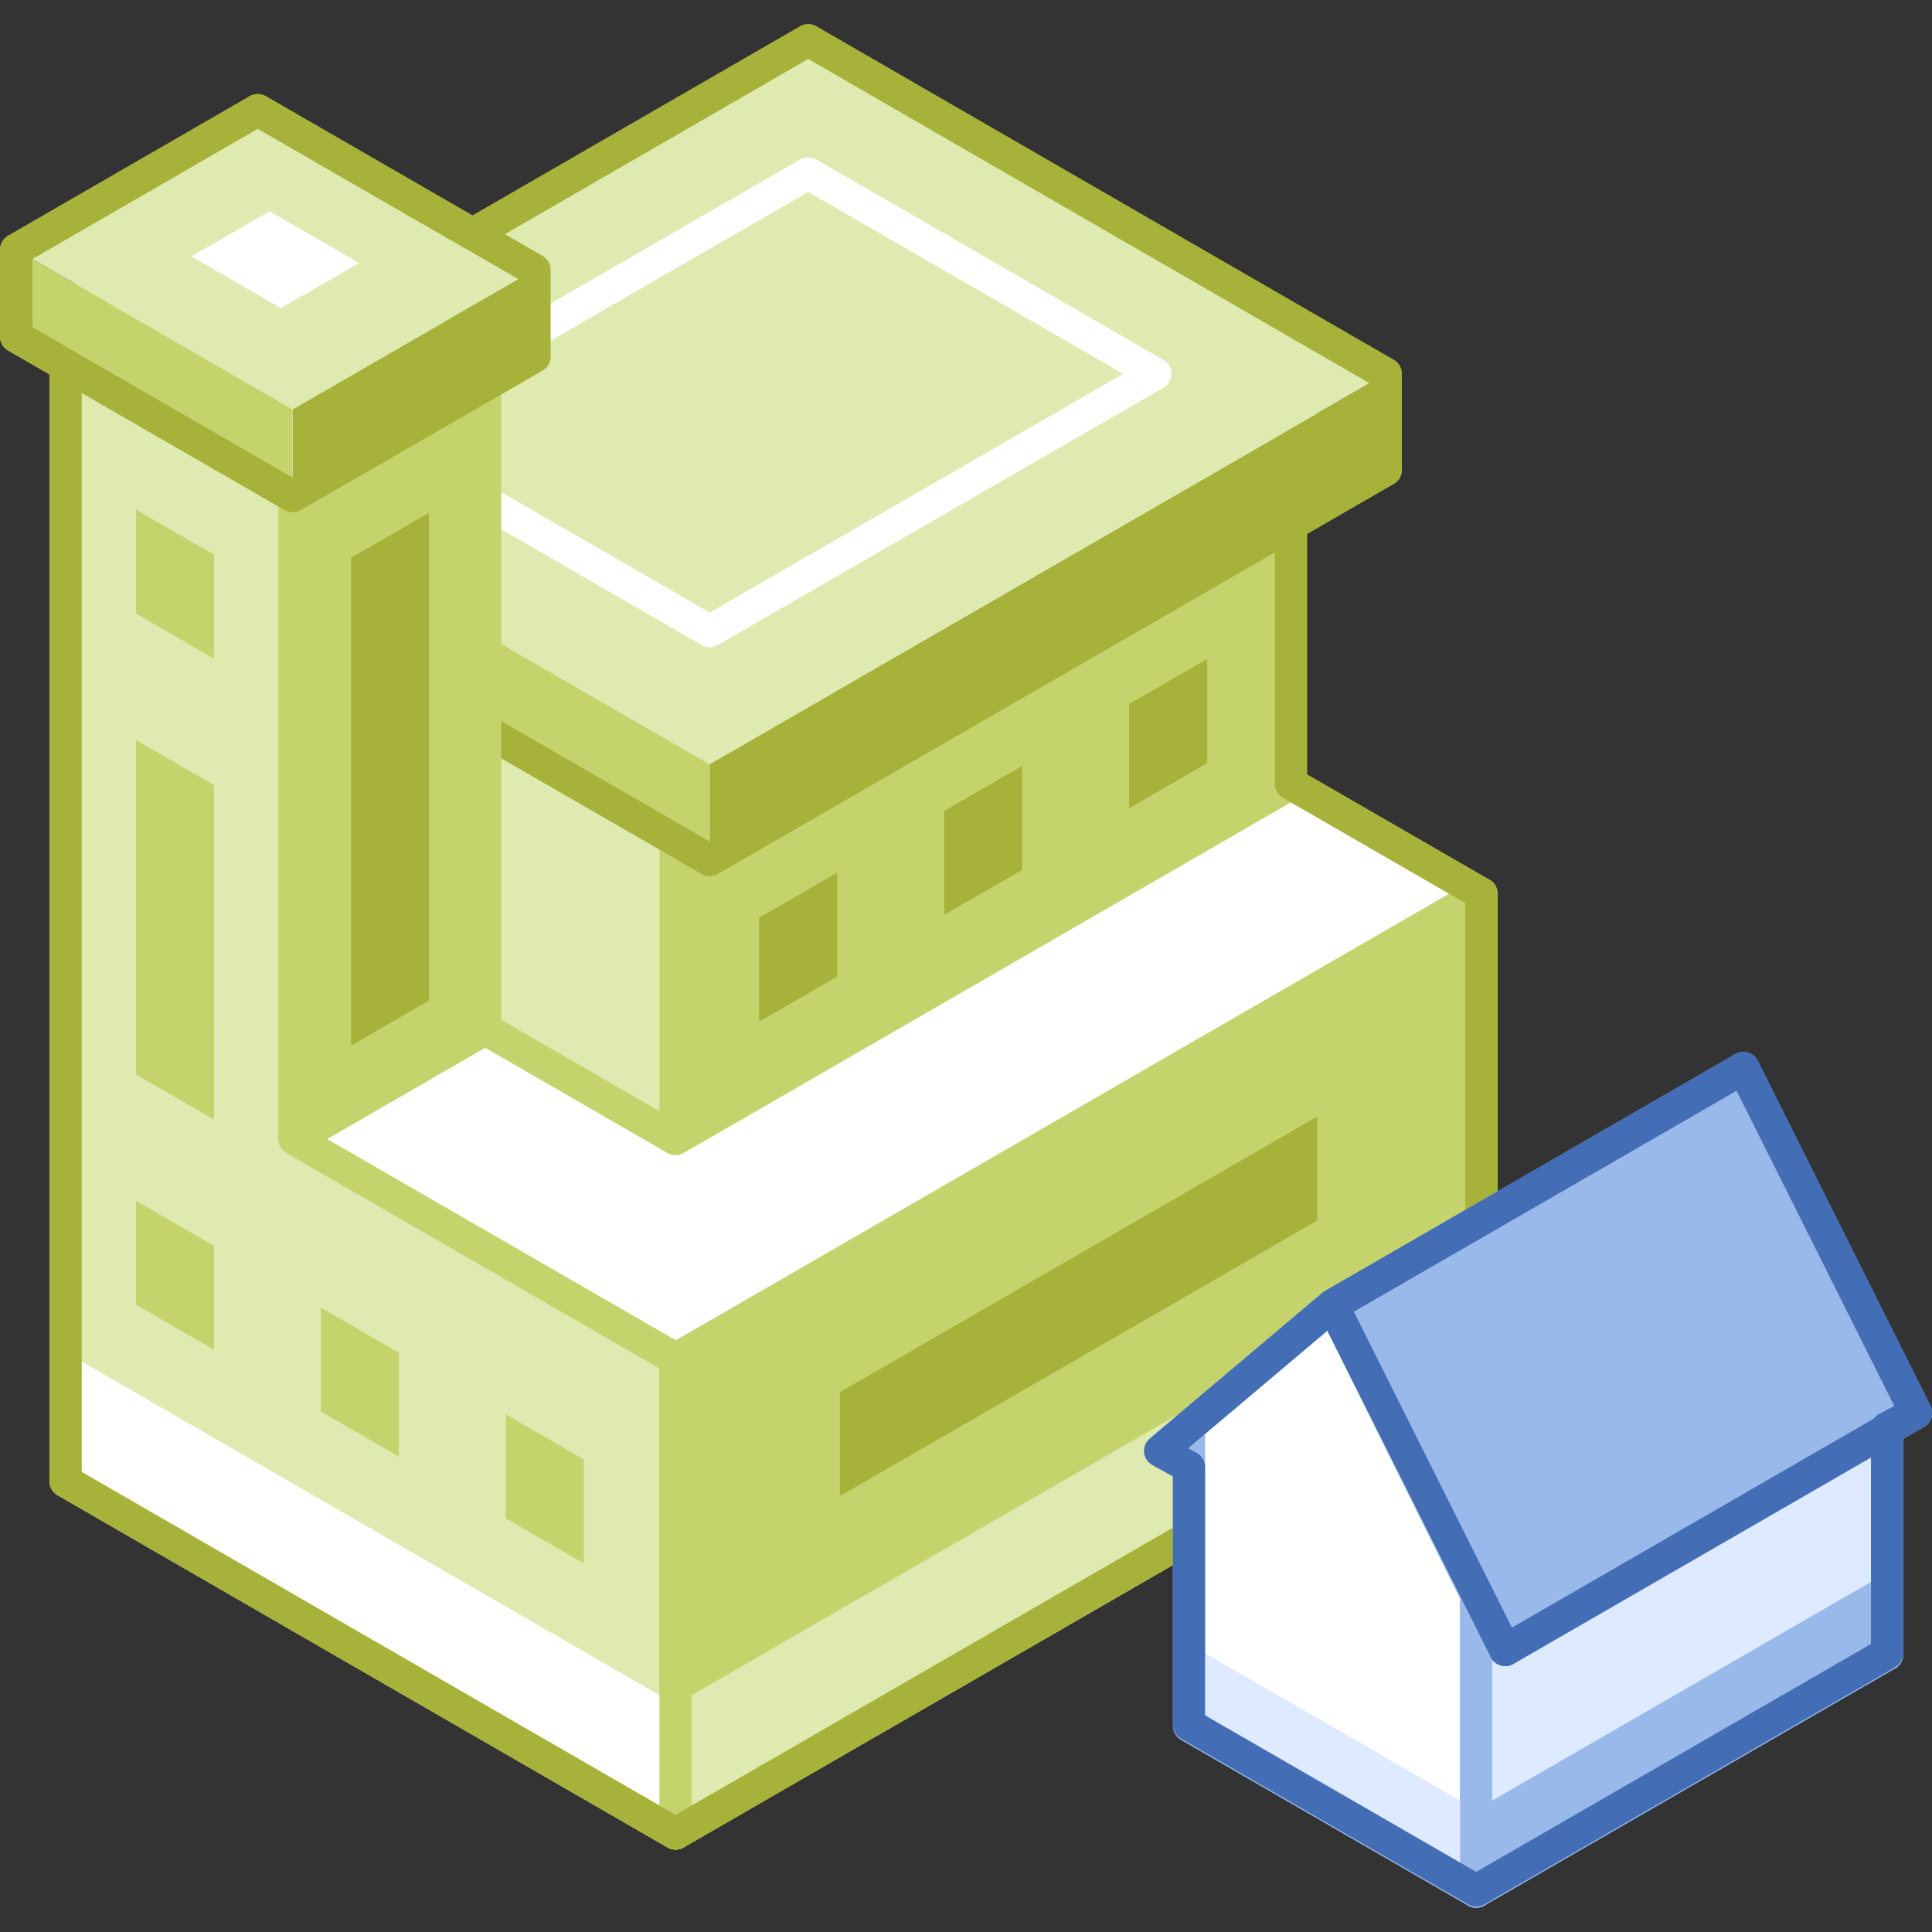 <svg xmlns="http://www.w3.org/2000/svg" viewBox="0 0 120 120"><rect x="0" y="0" width="120" height="120" fill="#333333" stroke="none"/><defs><style>.cls-1,.cls-11,.cls-4{fill:#fff;}.cls-1,.cls-2,.cls-3,.cls-6{stroke:#c4d36c;}.cls-1,.cls-10,.cls-13,.cls-15,.cls-16,.cls-17,.cls-2,.cls-3,.cls-4,.cls-6,.cls-9{stroke-linecap:round;stroke-linejoin:round;stroke-width:2px;}.cls-2,.cls-7{fill:#c4d36c;}.cls-3,.cls-5{fill:#dfeab0;}.cls-13,.cls-15,.cls-16,.cls-4{stroke:#98b9ea;}.cls-10,.cls-13,.cls-17,.cls-18,.cls-6,.cls-9{fill:none;}.cls-8{fill:#a7b23b;}.cls-9{stroke:#fff;}.cls-10{stroke:#a7b23b;}.cls-12,.cls-16{fill:#98b9ea;}.cls-14,.cls-15{fill:#deeaff;}.cls-17{stroke:#436db5;}</style></defs><title>ROBO</title><g id="Layer_2" data-name="Layer 2"><g id="Industries"><polygon class="cls-1" points="80.18 27.74 41.96 49.81 8.21 30.32 46.42 8.26 80.18 27.74"/><polygon class="cls-1" points="80.18 27.74 41.96 49.81 8.21 30.32 46.42 8.26 80.18 27.74"/><polygon class="cls-2" points="80.18 27.74 80.18 78.16 41.96 100.22 41.96 49.81 80.18 27.74"/><polygon class="cls-1" points="86.07 29.18 44.08 53.42 8.21 32.71 50.2 8.46 86.07 29.18"/><polygon class="cls-3" points="15.89 34.76 15.89 85.17 41.96 100.22 41.96 49.81 15.89 34.76"/><polygon class="cls-4" points="92.01 84.99 53.79 107.05 41.96 100.22 80.18 78.16 92.01 84.99"/><polygon class="cls-2" points="53.79 77.58 41.96 84.41 41.96 113.88 53.79 107.05 92.01 84.99 92.01 55.51 53.79 77.58"/><polygon class="cls-5" points="53.79 99.04 41.96 105.87 41.96 113.88 53.79 107.05 92.01 83.8 92.01 76.98 53.79 99.04"/><polygon class="cls-6" points="53.79 77.58 41.96 84.41 41.96 113.88 53.79 107.05 92.01 84.99 92.01 55.51 53.79 77.58"/><polygon class="cls-1" points="80.18 48.68 41.96 70.75 30.13 63.92 18.3 70.75 41.96 84.41 92.01 55.51 80.18 48.68"/><polygon class="cls-7" points="8.21 26.75 8.21 32.71 44.08 53.42 44.08 47.46 8.21 26.75"/><polygon class="cls-8" points="86.07 23.22 86.07 29.18 44.08 53.42 44.08 47.46 86.07 23.22"/><polygon class="cls-5" points="86.07 23.22 44.08 47.46 8.21 26.75 50.2 2.5 86.07 23.22"/><polygon class="cls-9" points="22.52 26.75 50.2 10.77 71.76 23.22 44.08 39.2 22.52 26.75"/><polygon class="cls-10" points="50.2 2.5 8.21 26.75 8.21 32.71 44.08 53.42 86.07 29.18 86.07 23.22 50.2 2.5"/><polygon class="cls-3" points="30.13 77.58 18.3 70.75 18.3 28.14 4.07 19.92 4.07 92 18.3 100.22 30.13 107.05 41.96 113.88 41.96 84.41 30.13 77.58"/><polygon class="cls-11" points="4.07 83.99 4.07 92 30.13 107.05 41.96 113.88 41.96 105.87 30.13 99.04 4.07 83.99"/><polygon class="cls-6" points="30.13 77.58 18.3 70.75 18.3 28.14 4.07 19.92 4.07 92 18.3 100.22 30.13 107.05 41.96 113.88 41.96 84.41 30.13 77.58"/><polygon class="cls-2" points="30.13 63.92 18.3 70.75 18.3 28.14 30.13 21.31 30.13 63.92"/><polygon class="cls-1" points="15.89 13.09 4.07 19.92 18.3 28.14 30.13 21.31 15.89 13.09"/><polygon class="cls-1" points="1 20.9 16.01 12.23 33.2 22.15 18.18 30.82 1 20.9"/><polygon class="cls-5" points="1 15.51 16.01 6.84 33.2 16.76 18.18 25.43 1 15.51"/><polygon class="cls-11" points="11.88 15.93 16.75 13.12 22.31 16.34 17.45 19.14 11.88 15.93"/><polygon class="cls-8" points="33.2 16.76 33.2 22.15 18.18 30.82 18.18 25.43 33.2 16.76"/><polygon class="cls-7" points="1 15.51 1 20.9 18.18 30.82 18.18 25.43 1 15.51"/><polygon class="cls-10" points="16.01 6.84 1 15.51 1 20.9 18.18 30.82 33.2 22.15 33.2 16.76 16.01 6.84"/><polygon class="cls-10" points="92.01 84.99 92.01 84.99 92.01 83.8 92.01 76.98 92.01 55.51 92.01 55.51 80.18 48.68 80.18 48.68 80.18 32.58 86.07 29.18 86.07 23.22 50.2 2.5 29.35 14.54 16.01 6.84 1 15.51 1 20.9 4.07 22.67 4.07 92 18.3 100.22 30.13 107.05 39.64 112.54 41.96 113.88 41.96 113.88 53.79 107.05 53.79 107.05 53.79 107.05 92.01 84.99"/><polygon class="cls-7" points="13.29 40.91 8.45 38.11 8.45 31.66 13.29 34.45 13.29 40.91"/><polygon class="cls-7" points="13.29 69.53 8.45 66.73 8.45 45.97 13.29 48.76 13.29 69.53"/><polygon class="cls-7" points="13.29 69.53 8.45 66.73 8.45 60.28 13.29 63.07 13.29 69.53"/><polygon class="cls-7" points="13.29 83.83 8.45 81.04 8.45 74.59 13.29 77.38 13.29 83.83"/><polygon class="cls-7" points="24.77 90.47 19.93 87.67 19.93 81.22 24.77 84.02 24.77 90.47"/><polygon class="cls-7" points="36.26 97.1 31.42 94.31 31.42 87.85 36.26 90.65 36.26 97.1"/><polygon class="cls-8" points="47.16 63.45 52 60.66 52 54.2 47.16 57 47.16 63.45"/><polygon class="cls-8" points="58.65 56.82 63.49 54.03 63.49 47.57 58.65 50.37 58.65 56.82"/><polygon class="cls-8" points="70.14 50.19 74.98 47.39 74.98 40.94 70.14 43.73 70.14 50.19"/><polygon class="cls-8" points="70.14 50.19 74.98 47.39 74.98 40.94 70.14 43.73 70.14 50.19"/><polygon class="cls-8" points="21.8 64.95 26.64 62.15 26.64 31.85 21.8 34.65 21.8 64.95"/><path class="cls-12" d="M119,87.76,108.29,66.34,82.77,81.07,73.85,88.6h0l-1.79,1.52,1.79,1v16l17.84,10.3,25.52-14.73v-14Z"/><polyline class="cls-13" points="72.06 90.11 82.77 81.07 93.49 102.49"/><polygon class="cls-4" points="73.85 88.6 73.85 107.2 91.69 117.5 91.69 99.06 82.77 81.07 73.85 88.6"/><polygon class="cls-14" points="91.69 117.5 73.85 107.2 73.85 102.11 91.69 112.41 91.69 117.5"/><polyline class="cls-15" points="97.57 75.39 108.28 66.34 119 87.76"/><polygon class="cls-15" points="99.36 92.47 117.21 102.77 117.21 84.33 99.36 74.03 99.36 92.47"/><polygon class="cls-15" points="117.21 102.77 91.69 117.5 91.69 99.06 117.21 84.33 117.21 102.77"/><polygon class="cls-12" points="91.69 117.5 117.21 102.77 117.21 97.68 91.69 112.41 91.69 117.5"/><polygon class="cls-16" points="93.49 102.49 119 87.76 108.28 66.34 82.77 81.07 93.49 102.49"/><polygon class="cls-17" points="93.49 102.49 119 87.76 108.28 66.34 82.77 81.07 93.49 102.49"/><path class="cls-17" d="M119,87.76,108.29,66.34,82.77,81.07,73.85,88.6h0l-1.79,1.52,1.79,1v16l17.84,10.3,25.52-14.73v-14Z"/><polygon class="cls-8" points="52.17 92.92 81.8 75.82 81.8 69.36 52.17 86.47 52.17 92.92"/><rect class="cls-18" width="120" height="120"/><rect class="cls-18" width="120" height="120"/></g></g></svg>